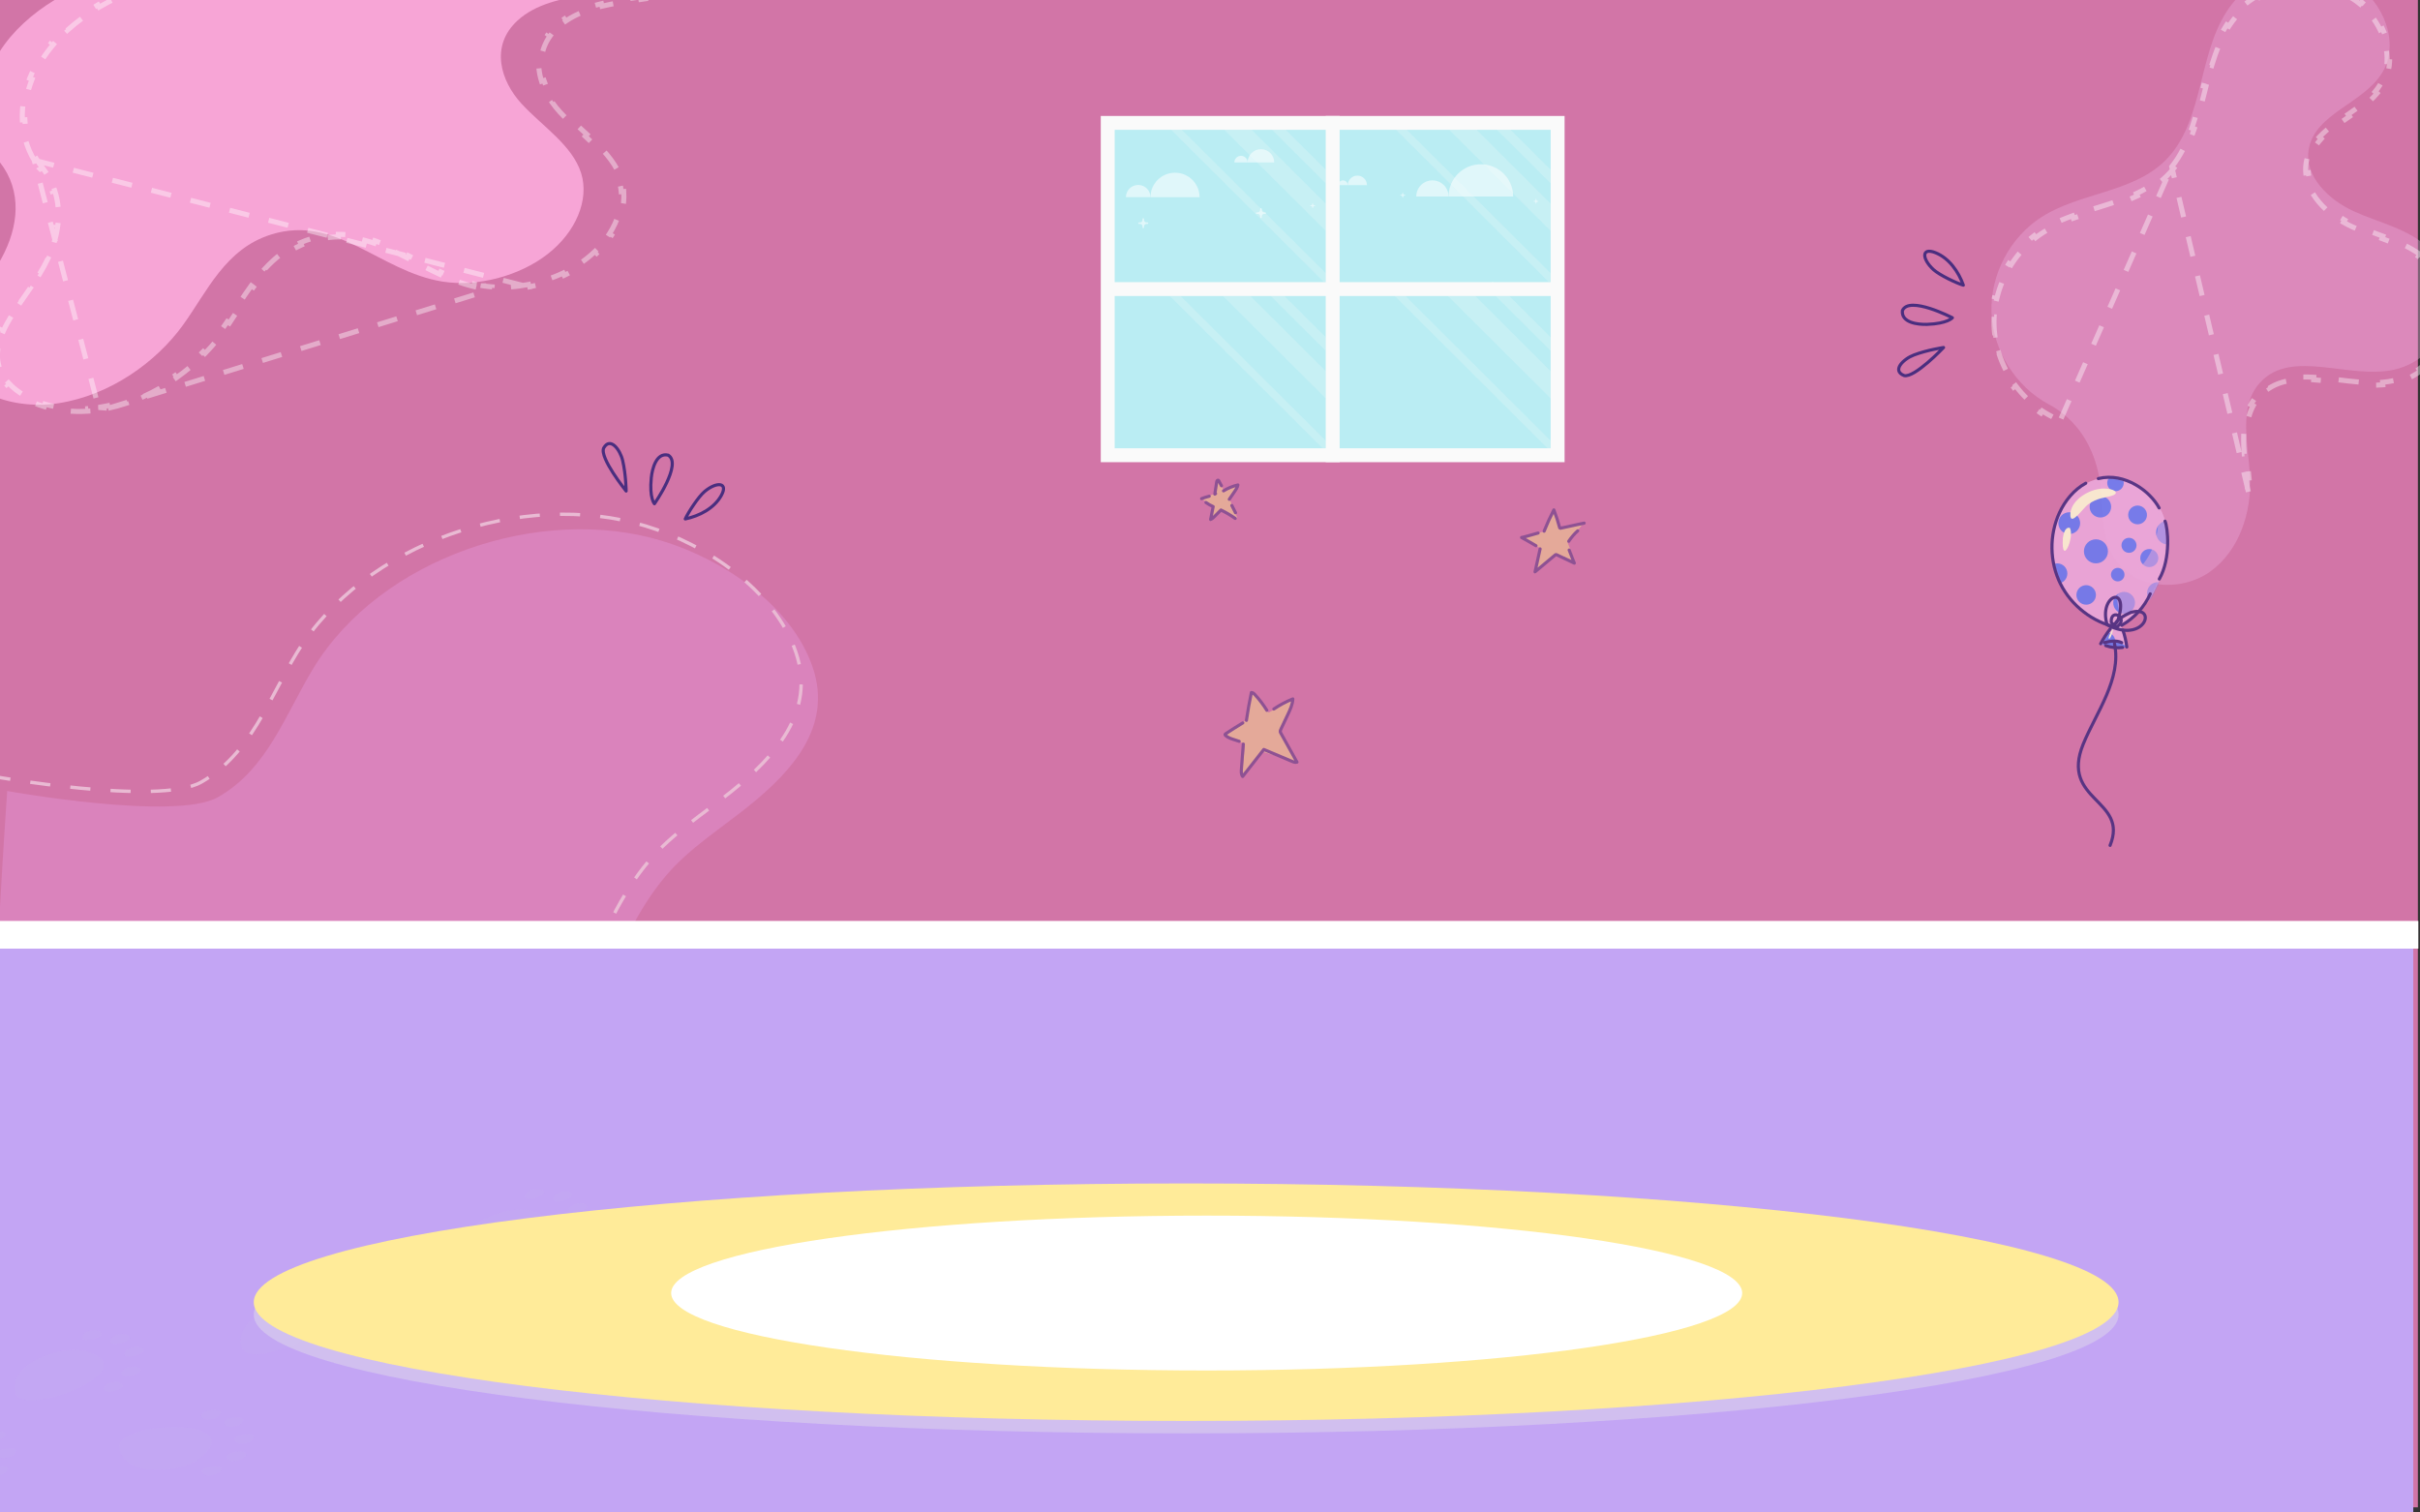 <svg width="1440" height="900" viewBox="0 0 1440 900" fill="none" xmlns="http://www.w3.org/2000/svg">
<rect x="0" y="0" width="1440" height="900" fill="#333333" stroke="none"/>
<g clip-path="url(#clip0_116_14047)">
<path opacity="0.78" d="M1438.74 -3.06H-1.26V896.94H1438.74V-3.06Z" fill="#FF88C8"/>
<g clip-path="url(#clip1_116_14047)">
<path d="M931.001 275.002V69.002L655.001 69.002V275.002L931.001 275.002Z" fill="#FAFAFA"/>
<path d="M922.723 77.256H663.283V266.75H922.723V77.256Z" fill="#BAEDF3"/>
<path d="M747.759 126.38H748.335C749.185 126.38 749.87 125.697 749.87 124.85V124.3C749.87 124.058 750.052 123.846 750.289 123.834C750.544 123.822 750.756 124.022 750.756 124.276V124.85C750.756 125.697 751.442 126.38 752.291 126.38H752.868C753.117 126.38 753.311 126.58 753.311 126.822C753.311 127.07 753.111 127.264 752.868 127.264H752.291C751.442 127.264 750.756 127.947 750.756 128.794V129.344C750.756 129.586 750.574 129.798 750.338 129.81C750.083 129.822 749.87 129.622 749.87 129.368V128.794C749.87 127.947 749.185 127.264 748.335 127.264H747.759C747.51 127.264 747.316 127.064 747.316 126.822C747.309 126.58 747.51 126.38 747.759 126.38Z" fill="#E0F7FA"/>
<path d="M885.61 170.394H886.186C887.036 170.394 887.722 169.711 887.722 168.864V168.314C887.722 168.072 887.904 167.86 888.14 167.848C888.395 167.836 888.608 168.035 888.608 168.289V168.864C888.608 169.711 889.293 170.394 890.143 170.394H890.719C890.968 170.394 891.162 170.594 891.162 170.836C891.162 171.084 890.962 171.277 890.719 171.277H890.143C889.293 171.277 888.608 171.961 888.608 172.807V173.358C888.608 173.6 888.426 173.811 888.189 173.824C887.934 173.836 887.722 173.636 887.722 173.382V172.807C887.722 171.961 887.036 171.277 886.186 171.277H885.61C885.361 171.277 885.167 171.078 885.167 170.836C885.167 170.594 885.367 170.394 885.61 170.394Z" fill="#E0F7FA"/>
<path d="M677.725 132.368H678.302C679.151 132.368 679.837 131.685 679.837 130.838V130.288C679.837 130.046 680.019 129.834 680.256 129.822C680.511 129.81 680.723 130.009 680.723 130.264V130.838C680.723 131.685 681.409 132.368 682.258 132.368H682.835C683.084 132.368 683.278 132.568 683.278 132.81C683.278 133.058 683.078 133.251 682.835 133.251H682.258C681.409 133.251 680.723 133.935 680.723 134.782V135.332C680.723 135.574 680.541 135.786 680.304 135.798C680.05 135.81 679.837 135.61 679.837 135.356V134.782C679.837 133.935 679.151 133.251 678.302 133.251H677.725C677.477 133.251 677.282 133.052 677.282 132.81C677.282 132.568 677.483 132.368 677.725 132.368Z" fill="#E0F7FA"/>
<path d="M833.435 115.929H833.721C834.139 115.929 834.473 115.59 834.473 115.179V114.907C834.473 114.792 834.564 114.683 834.679 114.677C834.807 114.671 834.91 114.768 834.91 114.895V115.179C834.91 115.596 835.25 115.929 835.663 115.929H835.948C836.069 115.929 836.166 116.026 836.166 116.147C836.166 116.268 836.069 116.364 835.948 116.364H835.663C835.244 116.364 834.91 116.703 834.91 117.114V117.387C834.91 117.502 834.819 117.61 834.704 117.616C834.576 117.623 834.473 117.526 834.473 117.399V117.114C834.473 116.697 834.133 116.364 833.721 116.364H833.435C833.314 116.364 833.217 116.268 833.217 116.147C833.217 116.026 833.314 115.929 833.435 115.929Z" fill="#E0F7FA"/>
<path d="M779.829 122.177H780.114C780.533 122.177 780.867 121.838 780.867 121.427V121.155C780.867 121.034 780.958 120.931 781.073 120.925C781.2 120.919 781.303 121.016 781.303 121.143V121.427C781.303 121.844 781.643 122.177 782.056 122.177H782.341C782.463 122.177 782.56 122.274 782.56 122.395C782.56 122.516 782.463 122.612 782.341 122.612H782.056C781.637 122.612 781.303 122.951 781.303 123.362V123.635C781.303 123.749 781.212 123.858 781.097 123.864C780.97 123.87 780.867 123.774 780.867 123.647V123.362C780.867 122.945 780.527 122.612 780.114 122.612H779.829C779.708 122.612 779.61 122.516 779.61 122.395C779.61 122.274 779.708 122.177 779.829 122.177Z" fill="#E0F7FA"/>
<path d="M912.735 119.564H913.02C913.439 119.564 913.772 119.225 913.772 118.814V118.542C913.772 118.427 913.863 118.318 913.979 118.312C914.106 118.306 914.209 118.403 914.209 118.53V118.814C914.209 119.231 914.549 119.564 914.962 119.564H915.247C915.368 119.564 915.465 119.661 915.465 119.782C915.465 119.903 915.368 120 915.247 120H914.962C914.543 120 914.209 120.338 914.209 120.75V121.016C914.209 121.131 914.118 121.239 914.003 121.245C913.876 121.252 913.772 121.155 913.772 121.028V120.743C913.772 120.326 913.433 119.993 913.02 119.993H912.735C912.613 119.993 912.516 119.897 912.516 119.776C912.516 119.661 912.613 119.564 912.735 119.564Z" fill="#E0F7FA"/>
<path d="M699.189 102.774C707.253 102.774 713.795 109.288 713.795 117.332H684.583C684.583 109.288 691.124 102.774 699.189 102.774Z" fill="#E0F7FA"/>
<path d="M677.282 110.05C681.318 110.05 684.582 113.31 684.582 117.326H669.976C669.976 113.31 673.247 110.05 677.282 110.05Z" fill="#E0F7FA"/>
<path d="M881.18 97.754C891.799 97.754 900.404 106.33 900.404 116.915H861.956C861.956 106.33 870.561 97.754 881.18 97.754Z" fill="#E0F7FA"/>
<path d="M852.344 107.334C857.654 107.334 861.956 111.623 861.956 116.915H842.732C842.732 111.623 847.034 107.334 852.344 107.334Z" fill="#E0F7FA"/>
<path d="M750.313 88.766C754.682 88.766 758.22 92.298 758.22 96.647H742.4C742.406 92.298 745.95 88.766 750.313 88.766Z" fill="#E0F7FA"/>
<path d="M738.456 92.709C740.641 92.709 742.412 94.475 742.412 96.653H734.506C734.5 94.475 736.271 92.709 738.456 92.709Z" fill="#E0F7FA"/>
<path d="M807.694 104.492C810.844 104.492 813.398 107.038 813.398 110.177H801.99C801.99 107.038 804.545 104.492 807.694 104.492Z" fill="#E0F7FA"/>
<path d="M799.138 107.334C800.716 107.334 801.99 108.604 801.99 110.177H796.286C796.286 108.604 797.566 107.334 799.138 107.334Z" fill="#E0F7FA"/>
<path d="M927.135 167.878H797.142V69H788.858V167.878H658.865V176.128H788.858V275H797.142V176.128H927.135V167.878Z" fill="#FAFAFA"/>
<g opacity="0.2">
<path d="M922.717 121.191V137.425L862.35 77.256H878.631L922.717 121.191Z" fill="#FAFAFA"/>
<path d="M922.717 100.996V109.106L890.756 77.256H898.899L922.717 100.996Z" fill="#FAFAFA"/>
<path d="M922.717 162.58V167.872H921.649L830.729 77.256H837.101L922.717 162.58Z" fill="#FAFAFA"/>
</g>
<g opacity="0.2">
<path d="M788.865 121.167V137.395L728.522 77.256H744.803L788.865 121.167Z" fill="#FAFAFA"/>
<path d="M788.865 100.965V109.088L756.922 77.256H765.071L788.865 100.965Z" fill="#FAFAFA"/>
<path d="M788.865 162.562V167.872H787.815L696.901 77.256H703.273L788.865 162.562Z" fill="#FAFAFA"/>
</g>
<g opacity="0.2">
<path d="M922.717 220.861V237.095L861.549 176.128H877.83L922.717 220.861Z" fill="#FAFAFA"/>
<path d="M922.717 200.666V208.783L889.955 176.128H898.098L922.717 200.666Z" fill="#FAFAFA"/>
<path d="M922.717 262.256V266.75H920.848L829.922 176.128H836.3L922.717 262.256Z" fill="#FAFAFA"/>
</g>
<g opacity="0.2">
<path d="M788.865 220.843V237.071L727.715 176.128H744.002L788.865 220.843Z" fill="#FAFAFA"/>
<path d="M788.865 200.642V208.759L756.12 176.128H764.27L788.865 200.642Z" fill="#FAFAFA"/>
<path d="M788.865 262.232V266.75H787.014L696.094 176.128H702.472L788.865 262.232Z" fill="#FAFAFA"/>
</g>
</g>
<g opacity="0.5">
<g opacity="0.5">
<path d="M394.11 321.89C321.36 299.74 226.4 332.04 186.49 397.6C169.84 424.96 159.17 457.65 129.68 474.37C104.37 488.72 4.3 470.69 4.3 470.69C4.3 470.69 -26.69 901.59 13.95 883.41C61.03 862.35 76.28 792.75 118.83 761.84C163.39 729.47 215.91 713.35 265.23 690.09C285.53 680.51 304.79 668.93 321.12 653.45C338.8 636.7 348.74 612.58 358.16 590.66C368.69 566.14 378.83 541.64 396.28 521.07C409.89 505.02 428.68 493.13 444.99 480.07C471 459.25 495.61 432.49 483.61 397.14C470.97 359.92 429.86 332.77 394.11 321.89Z" fill="#F4A9FB" style="mix-blend-mode:multiply"/>
</g>
<path d="M-5.7 461.748C-5.7 461.748 94.37 479.778 119.68 465.428C149.17 448.708 159.84 416.018 176.49 388.658C216.4 323.098 311.36 290.798 384.11 312.948C419.86 323.828 460.97 350.978 473.61 388.198C485.61 423.548 461 450.308 434.99 471.128C418.68 484.188 399.89 496.078 386.28 512.128C368.83 532.698 358.69 557.198 348.16 581.718C338.74 603.638 328.8 627.758 311.12 644.508C294.79 659.988 275.53 671.568 255.23 681.148C205.91 704.408 153.39 720.528 108.83 752.898" stroke="white" stroke-width="2" stroke-dasharray="12 12"/>
</g>
<rect x="-7" y="562.646" width="1443" height="342.354" fill="#C3A5F4"/>
<g opacity="0.2">
<g style="mix-blend-mode:multiply">
<path d="M233.516 803.312C236.842 821.851 272.102 817.294 283.248 806.248C308.94 780.789 230.788 788.081 233.516 803.312Z" fill="#C5ADF0"/>
<path d="M281.343 781.919C282.546 785.79 289.953 784.094 292.029 781.512C296.828 775.569 280.349 778.735 281.343 781.919Z" fill="#C5ADF0"/>
<path d="M294.88 785.5C296.083 789.37 303.49 787.674 305.565 785.092C310.364 779.149 293.885 782.315 294.88 785.5Z" fill="#C5ADF0"/>
<path d="M301.791 795.127C302.994 798.997 310.401 797.302 312.477 794.72C317.276 788.776 300.797 791.942 301.791 795.127Z" fill="#C5ADF0"/>
<path d="M297.606 805.762C298.808 809.632 306.215 807.937 308.291 805.355C313.09 799.411 296.611 802.577 297.606 805.762Z" fill="#C5ADF0"/>
<path d="M283.572 815.175C284.775 819.045 292.182 817.35 294.258 814.768C299.056 808.824 282.578 811.99 283.572 815.175Z" fill="#C5ADF0"/>
</g>
<g style="mix-blend-mode:multiply">
<path d="M274.618 747.354C268.463 729.561 301.459 716.3 316.568 720.484C351.43 730.14 279.678 761.967 274.618 747.354Z" fill="#C5ADF0"/>
<path d="M326.797 742.639C325.953 738.672 333.241 736.539 336.318 737.768C343.413 740.616 327.489 745.901 326.797 742.639Z" fill="#C5ADF0"/>
<path d="M336.853 732.907C336.009 728.94 343.297 726.807 346.374 728.036C353.47 730.884 337.545 736.169 336.853 732.907Z" fill="#C5ADF0"/>
<path d="M338.178 721.131C337.334 717.163 344.622 715.031 347.699 716.26C354.795 719.107 338.87 724.393 338.178 721.131Z" fill="#C5ADF0"/>
<path d="M329.332 713.891C328.488 709.924 335.776 707.792 338.853 709.021C345.949 711.868 330.025 717.154 329.332 713.891Z" fill="#C5ADF0"/>
<path d="M312.49 712.539C311.647 708.572 318.935 706.439 322.012 707.668C329.107 710.516 313.183 715.801 312.49 712.539Z" fill="#C5ADF0"/>
</g>
<g style="mix-blend-mode:multiply">
<path d="M143.881 802.167C137.726 784.375 170.712 771.115 185.831 775.298C220.693 784.954 148.941 816.781 143.881 802.167Z" fill="#C5ADF0"/>
<path d="M196.06 797.453C195.216 793.486 202.504 791.353 205.581 792.582C212.677 795.429 196.752 800.715 196.06 797.453Z" fill="#C5ADF0"/>
<path d="M206.116 787.721C205.272 783.754 212.56 781.621 215.637 782.85C222.733 785.697 206.809 790.983 206.116 787.721Z" fill="#C5ADF0"/>
<path d="M207.441 775.944C206.597 771.977 213.885 769.845 216.962 771.074C224.058 773.921 208.134 779.206 207.441 775.944Z" fill="#C5ADF0"/>
<path d="M198.595 768.705C197.752 764.738 205.039 762.605 208.116 763.834C215.212 766.681 199.288 771.967 198.595 768.705Z" fill="#C5ADF0"/>
<path d="M181.753 767.353C180.91 763.386 188.198 761.253 191.275 762.482C198.37 765.329 182.446 770.615 181.753 767.353Z" fill="#C5ADF0"/>
</g>
<g style="mix-blend-mode:multiply">
<path d="M9.326 829.025C4.124 810.922 37.785 799.449 52.655 804.44C86.947 815.946 13.596 843.894 9.326 829.025Z" fill="#C5ADF0"/>
<path d="M61.679 827.107C61.051 823.096 68.44 821.353 71.443 822.755C78.374 825.972 62.194 830.397 61.679 827.107Z" fill="#C5ADF0"/>
<path d="M72.246 817.923C71.618 813.912 79.007 812.168 82.01 813.571C88.941 816.788 72.761 821.213 72.246 817.923Z" fill="#C5ADF0"/>
<path d="M74.201 806.23C73.573 802.219 80.963 800.475 83.966 801.878C90.897 805.095 74.716 809.52 74.201 806.23Z" fill="#C5ADF0"/>
<path d="M65.75 798.534C65.122 794.523 72.511 792.78 75.514 794.182C82.445 797.399 66.265 801.824 65.75 798.534Z" fill="#C5ADF0"/>
<path d="M49.011 796.286C48.383 792.274 55.772 790.531 58.775 791.933C65.706 795.15 49.526 799.576 49.011 796.286Z" fill="#C5ADF0"/>
</g>
<g style="mix-blend-mode:multiply">
<path d="M70.904 861.09C73.231 879.775 108.695 877.109 120.404 866.683C147.419 842.627 68.988 845.742 70.904 861.09Z" fill="#C5ADF0"/>
<path d="M119.796 842.294C120.796 846.227 128.275 844.925 130.49 842.462C135.604 836.784 118.976 839.062 119.796 842.294Z" fill="#C5ADF0"/>
<path d="M133.12 846.586C134.12 850.518 141.598 849.216 143.814 846.754C148.928 841.075 132.3 843.353 133.12 846.586Z" fill="#C5ADF0"/>
<path d="M139.51 856.567C140.51 860.5 147.989 859.198 150.205 856.736C155.318 851.057 138.69 853.335 139.51 856.567Z" fill="#C5ADF0"/>
<path d="M134.771 866.965C135.771 870.898 143.249 869.596 145.465 867.134C150.579 861.455 133.951 863.733 134.771 866.965Z" fill="#C5ADF0"/>
<path d="M120.253 875.614C121.253 879.547 128.732 878.245 130.948 875.782C136.061 870.103 119.434 872.382 120.253 875.614Z" fill="#C5ADF0"/>
</g>
<g style="mix-blend-mode:multiply">
<path d="M-70.61 869.613C-68.283 888.298 -32.819 885.632 -21.11 875.207C5.915 851.149 -72.515 854.273 -70.61 869.613Z" fill="#C5ADF0"/>
<path d="M-8.385 855.107C-7.384 859.04 0.094 857.738 2.31 855.276C7.424 849.597 -9.204 851.875 -8.385 855.107Z" fill="#C5ADF0"/>
<path d="M-1.994 865.089C-0.994 869.022 6.484 867.72 8.7 865.258C13.814 859.579 -2.814 861.857 -1.994 865.089Z" fill="#C5ADF0"/>
<path d="M-6.732 875.497C-5.732 879.43 1.747 878.128 3.963 875.666C9.076 869.987 -7.552 872.265 -6.732 875.497Z" fill="#C5ADF0"/>
</g>
</g>
<rect x="-4" y="548" width="1443" height="16.477" fill="white"/>
<mask id="mask0_116_14047" style="mask-type:luminance" maskUnits="userSpaceOnUse" x="139" y="673" width="1138" height="195">
<path d="M1277 673H139V868H1277V673Z" fill="white"/>
</mask>
<g mask="url(#mask0_116_14047)">
<path opacity="0.4" d="M705.815 852.93C1012.23 852.93 1260.63 821.293 1260.63 782.268C1260.63 743.242 1012.23 711.605 705.815 711.605C399.399 711.605 151 743.242 151 782.268C151 821.293 399.399 852.93 705.815 852.93Z" fill="#E6E7E8"/>
<path d="M705.815 845.53C1012.23 845.53 1260.63 813.893 1260.63 774.868C1260.63 735.842 1012.23 704.205 705.815 704.205C399.399 704.205 151 735.842 151 774.868C151 813.893 399.399 845.53 705.815 845.53Z" fill="#FFEB99"/>
<path d="M1036.68 769.428C1036.68 794.88 894.02 815.504 718.018 815.504C542.016 815.504 399.365 794.88 399.365 769.428C399.365 743.975 542.03 723.351 718.032 723.351C894.034 723.351 1036.68 743.989 1036.68 769.428Z" fill="white"/>
</g>
<path opacity="0.4" d="M1219.22 240.658C1199.38 230.075 1185.89 208.51 1185.04 186.053C1184.19 163.597 1196.02 141.081 1215 129.029C1237.68 114.627 1268.55 114.686 1287.89 96.04C1312.91 71.929 1306.82 28.407 1328.85 1.537C1345.78 -19.103 1378.75 -24.255 1401.18 -9.75C1418.34 1.351 1428.13 25.674 1417.56 43.166C1406.46 61.574 1377.56 67.473 1373.82 88.639C1370.95 104.85 1385.68 118.938 1400.68 125.762C1415.67 132.585 1432.82 136.005 1444.77 147.335C1455.93 157.919 1460.64 174.842 1456.54 189.669C1452.44 204.495 1439.71 216.598 1424.69 219.95C1397.74 225.967 1363.65 207.262 1344.92 227.538C1331.72 241.821 1337.86 264.278 1338.83 283.696C1339.88 304.964 1332.43 327.769 1315.1 340.16C1297.78 352.551 1270.03 350.429 1258.45 332.547C1249.42 318.594 1252.02 300.441 1249.12 284.078C1246.06 266.739 1236.65 249.96 1219.22 240.658Z" fill="#EBA9DA"/>
<path opacity="0.4" d="M1292.28 99.236C1295.02 95.84 1297.31 92.16 1299.27 88.274L1300.61 88.95C1302.59 85.041 1304.23 80.94 1305.66 76.732L1304.25 76.248C1305.63 72.185 1306.83 68.001 1307.96 63.765L1309.41 64.15C1310.18 61.248 1310.91 58.315 1311.65 55.39C1311.97 54.094 1312.3 52.801 1312.63 51.512L1311.17 51.143C1312.25 46.919 1313.35 42.709 1314.6 38.58L1316.04 39.015C1317.3 34.855 1318.7 30.797 1320.35 26.901L1318.97 26.315C1320.68 22.295 1322.65 18.431 1325.01 14.795L1326.27 15.613C1327.42 13.844 1328.66 12.133 1330.01 10.489C1331.38 8.824 1332.85 7.263 1334.42 5.807L1333.4 4.708C1336.64 1.693 1340.28 -0.879 1344.17 -2.989L1344.88 -1.67C1348.66 -3.716 1352.69 -5.317 1356.86 -6.454L1356.47 -7.901C1360.74 -9.064 1365.14 -9.751 1369.56 -9.944L1369.62 -8.445C1373.94 -8.634 1378.27 -8.337 1382.49 -7.539L1382.77 -9.013C1387.12 -8.19 1391.36 -6.847 1395.37 -4.965L1394.74 -3.607C1396.67 -2.698 1398.55 -1.66 1400.36 -0.491C1401.72 0.391 1403.04 1.36 1404.3 2.406L1405.26 1.251C1407.85 3.397 1410.21 5.851 1412.3 8.527L1411.11 9.449C1413.13 12.04 1414.87 14.845 1416.29 17.777L1417.64 17.125C1419.13 20.2 1420.26 23.413 1420.99 26.673L1419.53 27.001C1420.25 30.22 1420.56 33.474 1420.39 36.667L1421.89 36.743C1421.72 40.12 1421.05 43.447 1419.8 46.622L1418.41 46.075C1417.83 47.552 1417.12 48.994 1416.28 50.391L1416.28 50.391C1415.4 51.854 1414.39 53.241 1413.29 54.566L1414.44 55.527C1412.18 58.235 1409.54 60.67 1406.7 62.953L1405.76 61.785C1403.05 63.972 1400.14 66.026 1397.19 68.074L1398.05 69.306C1397.59 69.621 1397.14 69.934 1396.69 70.247C1394.17 71.991 1391.67 73.725 1389.29 75.519L1388.38 74.321C1385.4 76.568 1382.57 78.941 1380.12 81.569L1381.22 82.591C1378.74 85.257 1376.69 88.172 1375.32 91.491L1373.93 90.917C1373.22 92.63 1372.68 94.445 1372.34 96.378C1371.95 98.59 1371.87 100.766 1372.05 102.894L1373.55 102.764C1373.9 106.833 1375.31 110.712 1377.45 114.31L1376.16 115.078C1378.29 118.643 1381.09 121.917 1384.28 124.828L1385.3 123.719C1388.3 126.462 1391.69 128.893 1395.22 130.941L1394.46 132.238C1396.3 133.306 1398.17 134.272 1400.05 135.127C1401.95 135.988 1403.87 136.794 1405.8 137.566L1406.36 136.173C1409.06 137.248 1411.79 138.263 1414.52 139.277C1415.65 139.697 1416.78 140.117 1417.91 140.541L1417.38 141.945C1421.26 143.4 1425.05 144.891 1428.69 146.598L1429.33 145.24C1433.09 147.001 1436.69 148.994 1440.01 151.402L1439.13 152.617C1440.74 153.782 1442.28 155.044 1443.74 156.424L1443.74 156.424C1445.08 157.697 1446.33 159.065 1447.47 160.515L1448.65 159.585C1451.03 162.596 1452.98 165.937 1454.48 169.476L1453.1 170.061C1454.55 173.477 1455.55 177.084 1456.07 180.755L1457.56 180.543C1458.1 184.348 1458.15 188.22 1457.67 192.026L1456.18 191.837C1455.94 193.67 1455.58 195.486 1455.09 197.269C1454.6 199.052 1453.97 200.795 1453.23 202.488L1454.61 203.09C1453.07 206.605 1451.03 209.902 1448.61 212.888L1447.45 211.943C1445.11 214.823 1442.4 217.403 1439.4 219.592L1440.29 220.803C1437.18 223.071 1433.79 224.933 1430.2 226.295L1429.67 224.893C1427.94 225.548 1426.17 226.083 1424.36 226.486C1422.21 226.966 1420.01 227.285 1417.76 227.476L1417.88 228.97C1413.4 229.35 1408.78 229.231 1404.12 228.873L1404.24 227.378C1399.95 227.049 1395.62 226.517 1391.29 225.984L1390.61 225.901L1390.43 227.389C1385.78 226.819 1381.19 226.267 1376.73 225.993L1376.82 224.495C1371.98 224.198 1367.25 224.219 1362.76 224.906L1362.98 226.389C1358.35 227.098 1354.03 228.532 1350.15 231.08L1349.33 229.827C1347.37 231.112 1345.53 232.663 1343.81 234.52C1342.02 236.464 1340.56 238.553 1339.39 240.758L1340.72 241.461C1338.46 245.711 1337.31 250.424 1336.84 255.397L1335.35 255.254C1334.89 260.05 1335.04 265.05 1335.41 270.052L1336.91 269.941C1337.14 273.044 1337.46 276.17 1337.77 279.28C1337.95 281.007 1338.12 282.728 1338.28 284.437L1336.79 284.577C1337.02 287.017 1337.21 289.42 1337.33 291.77C1337.33 291.77 1337.33 291.77 1337.33 291.771L1338.83 291.696C1338.92 293.459 1338.94 295.233 1338.91 297.011L1292.28 99.236ZM1292.28 99.236L1293.45 100.178C1292.06 101.898 1290.56 103.548 1288.93 105.12C1287.25 106.739 1285.49 108.219 1283.66 109.58L1282.77 108.377C1279.17 111.053 1275.29 113.268 1271.21 115.186L1271.85 116.543C1267.78 118.463 1263.53 120.083 1259.22 121.561L1258.74 120.142C1255.02 121.416 1251.24 122.59 1247.45 123.766C1246.95 123.923 1246.44 124.079 1245.94 124.236L1246.39 125.668C1242.1 127 1237.85 128.344 1233.69 129.85L1233.18 128.44C1228.95 129.975 1224.8 131.68 1220.83 133.707L1221.52 135.043C1219.56 136.044 1217.65 137.121 1215.8 138.295C1214.26 139.274 1212.77 140.324 1211.33 141.439L1210.41 140.252C1207.45 142.54 1204.7 145.096 1202.19 147.868L1203.3 148.875C1200.85 151.582 1198.63 154.503 1196.67 157.589L1195.4 156.784C1193.39 159.939 1191.65 163.262 1190.19 166.705L1191.57 167.29C1190.14 170.66 1189 174.146 1188.16 177.7L1186.7 177.355C1185.84 180.997 1185.3 184.71 1185.09 188.445L1186.59 188.527C1186.49 190.347 1186.47 192.172 1186.54 193.996C1186.61 195.821 1186.77 197.639 1187 199.447L1185.51 199.642C1186 203.352 1186.82 207.013 1187.95 210.579L1189.38 210.126C1190.49 213.607 1191.89 216.997 1193.57 220.249L1192.24 220.937C1193.95 224.261 1195.94 227.443 1198.18 230.438L1199.38 229.539C1201.58 232.469 1204.01 235.214 1206.66 237.728L1205.63 238.816C1208.34 241.392 1211.27 243.733 1214.4 245.791L1215.22 244.539C1216.75 245.542 1218.31 246.476 1219.92 247.335L1219.22 248.658L1219.92 247.335C1222.03 248.457 1224.02 249.684 1225.89 251.007L1225.03 252.234L1292.28 99.236Z" stroke="white" stroke-width="3" stroke-dasharray="12 12"/>
<g clip-path="url(#clip2_116_14047)">
<path d="M370.53 274.12C368.99 267.48 363.13 259.74 359.21 266.61C356.64 272.41 372.57 292.19 372.57 292.19C372.57 292.19 372.48 282.53 370.53 274.12Z" stroke="#4A2E7F" stroke-width="1.86" stroke-linecap="round" stroke-linejoin="round"/>
<path d="M387.54 284.29C388.08 278.87 390.59 269.1 397.63 270.85C406.12 276 389.41 299.75 389.41 299.75C389.41 299.75 386.31 296.44 387.54 284.28V284.29Z" stroke="#4A2E7F" stroke-width="1.86" stroke-linecap="round" stroke-linejoin="round"/>
<path d="M419.39 292.37C426.55 286.46 433.6 287 429.13 294.96C424.87 302.54 416.09 307.05 407.76 308.8C409.34 305.2 415.52 295.57 419.39 292.37Z" stroke="#4A2E7F" stroke-width="1.86" stroke-linecap="round" stroke-linejoin="round"/>
</g>
<g clip-path="url(#clip3_116_14047)">
<path d="M1138.88 211.231C1132.51 213.646 1125.62 220.49 1132.95 223.455C1139.04 225.225 1156.51 206.789 1156.51 206.789C1156.51 206.789 1146.95 208.172 1138.88 211.231Z" stroke="#4A2E7F" stroke-width="1.86" stroke-linecap="round" stroke-linejoin="round"/>
<path d="M1146.68 193.012C1141.24 193.203 1131.22 192.024 1132.01 184.813C1135.97 175.71 1161.75 189.088 1161.75 189.088C1161.75 189.088 1158.88 192.603 1146.67 193.013L1146.68 193.012Z" stroke="#4A2E7F" stroke-width="1.86" stroke-linecap="round" stroke-linejoin="round"/>
<path d="M1150.42 160.367C1143.6 154.063 1143.19 147.004 1151.68 150.367C1159.76 153.574 1165.41 161.67 1168.26 169.691C1164.48 168.607 1154.11 163.773 1150.42 160.367Z" stroke="#4A2E7F" stroke-width="1.86" stroke-linecap="round" stroke-linejoin="round"/>
</g>
<g opacity="0.9">
<path d="M1250.63 383.332C1255.48 384.96 1260.66 385.618 1265.77 385.253C1265.15 380.707 1263.78 376.263 1262.15 372.482C1277.51 364.195 1286.41 346.975 1288.92 329.704C1290.47 319.033 1289.61 307.228 1282.73 298.931C1280.29 295.987 1277.21 293.635 1274.06 291.472C1269.71 288.487 1265.05 285.759 1259.89 284.675C1252.65 283.155 1244.92 285.081 1238.78 289.201C1232.65 293.316 1228.05 299.491 1225.12 306.272C1219.63 318.941 1219.9 333.983 1225.86 346.441C1231.81 358.899 1243.33 368.562 1256.77 372.667C1254.79 375.734 1252.9 378.857 1251.08 382.032" fill="#EBA9DA"/>
<mask id="mask1_116_14047" style="mask-type:luminance" maskUnits="userSpaceOnUse" x="1221" y="284" width="69" height="102">
<path d="M1250.63 383.332C1255.48 384.96 1260.66 385.618 1265.77 385.253C1265.15 380.707 1263.78 376.263 1262.15 372.482C1277.51 364.195 1286.41 346.975 1288.92 329.704C1290.47 319.033 1289.61 307.228 1282.73 298.931C1280.29 295.987 1277.21 293.635 1274.06 291.472C1269.71 288.487 1265.05 285.759 1259.89 284.675C1252.65 283.155 1244.92 285.081 1238.78 289.201C1232.65 293.316 1228.05 299.491 1225.12 306.272C1219.63 318.941 1219.9 333.983 1225.86 346.441C1231.81 358.899 1243.33 368.562 1256.77 372.667C1254.79 375.734 1252.9 378.857 1251.08 382.032" fill="white"/>
</mask>
<g mask="url(#mask1_116_14047)">
<path d="M1272.85 311.917C1275.9 311.414 1277.96 308.537 1277.46 305.492C1276.95 302.446 1274.08 300.385 1271.03 300.888C1267.99 301.391 1265.93 304.268 1266.43 307.314C1266.93 310.359 1269.81 312.42 1272.85 311.917Z" fill="#6C7AEE"/>
<path d="M1247.17 335.226C1251.12 335.226 1254.32 332.022 1254.32 328.07C1254.32 324.118 1251.12 320.914 1247.17 320.914C1243.22 320.914 1240.02 324.118 1240.02 328.07C1240.02 332.022 1243.22 335.226 1247.17 335.226Z" fill="#6C7AEE"/>
<path d="M1283.87 334.14C1285.01 331.404 1283.72 328.26 1280.98 327.119C1278.24 325.977 1275.1 327.269 1273.96 330.006C1272.82 332.742 1274.11 335.886 1276.85 337.027C1279.58 338.169 1282.72 336.877 1283.87 334.14Z" fill="#6C7AEE"/>
<path d="M1269.87 361.293C1271.31 358.016 1269.82 354.19 1266.55 352.748C1263.27 351.306 1259.45 352.794 1258 356.071C1256.56 359.349 1258.05 363.174 1261.33 364.616C1264.6 366.059 1268.43 364.571 1269.87 361.293Z" fill="#6C7AEE"/>
<path d="M1246.73 356.241C1247.96 353.273 1246.55 349.872 1243.58 348.642C1240.62 347.413 1237.22 348.822 1235.99 351.79C1234.76 354.757 1236.17 358.159 1239.13 359.388C1242.1 360.617 1245.5 359.208 1246.73 356.241Z" fill="#6C7AEE"/>
<path d="M1255.74 303.991C1257.1 300.723 1255.54 296.975 1252.28 295.621C1249.01 294.267 1245.26 295.82 1243.91 299.088C1242.55 302.357 1244.11 306.104 1247.37 307.458C1250.64 308.812 1254.39 307.26 1255.74 303.991Z" fill="#6C7AEE"/>
<path d="M1253.88 287.367C1253.88 290.085 1256.08 292.289 1258.8 292.289C1261.51 292.289 1263.72 290.085 1263.72 287.367C1263.72 284.649 1261.51 282.446 1258.8 282.446C1256.08 282.446 1253.88 284.649 1253.88 287.367Z" fill="#6C7AEE"/>
<path d="M1224.81 311.297C1224.81 314.877 1227.72 317.78 1231.29 317.78C1234.87 317.78 1237.78 314.877 1237.78 311.297C1237.78 307.716 1234.87 304.813 1231.29 304.813C1227.72 304.813 1224.81 307.716 1224.81 311.297Z" fill="#6C7AEE"/>
<path d="M1262.37 324.489C1262.37 326.96 1264.37 328.964 1266.84 328.964C1269.31 328.964 1271.32 326.96 1271.32 324.489C1271.32 322.018 1269.31 320.015 1266.84 320.015C1264.37 320.015 1262.37 322.018 1262.37 324.489Z" fill="#6C7AEE"/>
<path d="M1224.14 347.299C1227.47 347.299 1230.17 344.596 1230.17 341.262C1230.17 337.929 1227.47 335.226 1224.14 335.226C1220.81 335.226 1218.11 337.929 1218.11 341.262C1218.11 344.596 1220.81 347.299 1224.14 347.299Z" fill="#6C7AEE"/>
<path d="M1256.11 341.935C1256.11 344.16 1257.91 345.963 1260.14 345.963C1262.36 345.963 1264.16 344.16 1264.16 341.935C1264.16 339.711 1262.36 337.908 1260.14 337.908C1257.91 337.908 1256.11 339.711 1256.11 341.935Z" fill="#6C7AEE"/>
<path d="M1277.58 352.893C1277.58 356.474 1280.48 359.377 1284.06 359.377C1287.64 359.377 1290.54 356.474 1290.54 352.893C1290.54 349.313 1287.64 346.41 1284.06 346.41C1280.48 346.41 1277.58 349.313 1277.58 352.893Z" fill="#6C7AEE"/>
<path d="M1290.1 324.042C1294.05 324.042 1297.25 320.838 1297.25 316.886C1297.25 312.934 1294.05 309.73 1290.1 309.73C1286.15 309.73 1282.94 312.934 1282.94 316.886C1282.94 320.838 1286.15 324.042 1290.1 324.042Z" fill="#6C7AEE"/>
<path d="M1255.01 387.473C1258.08 386.205 1259.53 382.695 1258.26 379.634C1256.99 376.572 1253.48 375.118 1250.42 376.386C1247.36 377.654 1245.91 381.164 1247.18 384.226C1248.44 387.288 1251.95 388.742 1255.01 387.473Z" fill="#6C7AEE"/>
</g>
<g style="mix-blend-mode:multiply" opacity="0.5">
<path d="M1284.31 301.053C1284.58 304.973 1284.52 308.975 1284.14 312.853C1283.38 320.713 1280.73 328.656 1275.82 334.918C1273.53 337.836 1270.66 340.05 1267.81 342.377C1264.86 344.787 1262.21 347.561 1260.81 351.172C1260.1 353.017 1259.72 355.015 1259.84 356.998C1259.97 359.027 1260.47 361.031 1260.85 363.024C1261.19 364.827 1261.29 366.672 1260.57 368.403C1260.23 369.22 1259.71 369.98 1259.11 370.622C1258.58 371.187 1258.03 371.583 1257.86 372.369C1257.56 373.812 1259.06 375.086 1259.59 376.33C1260.23 377.845 1259.73 379.484 1258.72 380.717C1257.59 382.109 1256.03 382.977 1254.33 383.476C1253.73 383.65 1253.13 383.784 1252.52 383.912C1256.81 385.114 1261.32 385.572 1265.77 385.253C1265.16 380.707 1263.79 376.263 1262.15 372.482C1277.51 364.195 1286.42 346.975 1288.93 329.703C1290.35 319.912 1289.74 309.17 1284.31 301.048L1284.31 301.053Z" fill="#EBA9DA"/>
</g>
<path d="M1264.9 384.4C1264.25 383.923 1263.57 383.465 1262.86 383.065C1261.35 382.217 1259.71 381.739 1257.97 381.862C1256.28 381.981 1254.61 382.417 1252.98 382.854C1252.33 383.029 1251.68 383.229 1251.05 383.465C1255.78 384.996 1260.81 385.613 1265.77 385.253C1265.76 385.191 1265.75 385.135 1265.74 385.073C1265.46 384.842 1265.19 384.606 1264.91 384.4H1264.9Z" fill="#6C7AEC"/>
<path d="M1249.13 290.922C1241.39 292.104 1231.83 298.423 1231.93 306.432C1232.01 313.501 1239.77 302.055 1242.44 300.179C1248.17 296.162 1252.3 296.27 1256.23 295.124C1262.92 293.172 1256.35 289.818 1249.13 290.917V290.922Z" fill="#FCF3D4"/>
<path d="M1256.31 375.785C1258.73 370.699 1256.05 381.112 1254.87 380.054C1254.26 379.505 1255.64 377.177 1256.31 375.785Z" fill="#FCF3D4"/>
<path d="M1227.49 320.236C1227.87 318.011 1228.54 313.49 1231.63 314.081C1234.73 319.681 1226.45 337.815 1227.49 320.236Z" fill="#FCF3D4"/>
<path d="M1258.19 382.946C1262.67 403.891 1247.04 424.533 1239.6 442.775C1225.73 476.825 1266.82 475.479 1255.58 503.056" stroke="#4A2E7F" stroke-width="1.86" stroke-linecap="round" stroke-linejoin="round"/>
<path d="M1253.84 371.788C1248.42 353.998 1267.59 347.222 1260.12 369.43C1259.4 371.28 1256.95 372.384 1256.27 370.083C1255.9 361.206 1267.76 368.218 1258.99 373.427C1256.26 370.016 1265.16 365.644 1267.76 364.483C1284.17 359.582 1276.5 383.594 1253.84 371.788Z" stroke="#4A2E7F" stroke-width="1.86" stroke-linecap="round" stroke-linejoin="round"/>
<path d="M1259.6 373.309C1245.32 370.304 1232.62 360.517 1226.08 347.463C1219.54 334.414 1219.3 318.376 1225.44 305.132C1228.8 297.883 1234.11 291.379 1241.11 287.537" stroke="#4A2E7F" stroke-width="1.86" stroke-linecap="round" stroke-linejoin="round"/>
<path d="M1248.58 284.783C1264.53 280.827 1279.71 292.664 1284.78 302.265" stroke="#4A2E7F" stroke-width="1.86" stroke-linecap="round" stroke-linejoin="round"/>
<path d="M1262.46 372.091C1269.93 367.869 1275.99 361.205 1279.49 353.376" stroke="#4A2E7F" stroke-width="1.86" stroke-linecap="round" stroke-linejoin="round"/>
<path d="M1255.71 374.167C1253.56 376.956 1251.64 379.931 1249.97 383.044" stroke="#4A2E7F" stroke-width="1.86" stroke-linecap="round" stroke-linejoin="round"/>
<path d="M1263.23 374.953C1264.33 378.215 1265.1 381.585 1265.55 385.001" stroke="#4A2E7F" stroke-width="1.86" stroke-linecap="round" stroke-linejoin="round"/>
<path d="M1263.03 385.253C1259.67 385.7 1256.2 385.325 1253.01 384.169" stroke="#4A2E7F" stroke-width="1.86" stroke-linecap="round" stroke-linejoin="round"/>
<path d="M1252.21 382.376C1253.92 381.986 1255.63 381.59 1257.38 381.498C1259.14 381.405 1260.93 381.626 1262.5 382.402" stroke="#4A2E7F" stroke-width="1.86" stroke-linecap="round" stroke-linejoin="round"/>
<path d="M1288.28 310.12C1289.9 313.675 1291.98 332.046 1284.87 344.55" stroke="#4A2E7F" stroke-width="1.86" stroke-linecap="round" stroke-linejoin="round"/>
</g>
<path d="M-0.059 96.562C-15.331 77.003 -14.15 49.193 2.932 26.133C20.014 3.073 52.356 -14.377 84.846 -18.065C123.676 -22.468 160.673 -8.599 198.917 -18.779C248.376 -31.946 276.147 -78.62 324.24 -95.901C361.197 -109.175 404.915 -99.625 420.132 -74.955C431.782 -56.069 423.921 -27.13 397.151 -14.179C368.982 -0.555 329.561 -7.524 308.001 12.183C291.491 27.272 297.817 48.087 310.311 61.68C322.805 75.273 340.634 86.404 345.843 103.187C350.713 118.874 342.722 138.059 325.851 151.201C308.98 164.343 283.952 170.871 263.224 167.544C226.037 161.568 200.198 127.433 161.376 139.531C134.025 148.057 123.297 173.485 108.8 193.526C92.921 215.473 65.592 235.17 34.818 239.94C4.038 244.709 -27.542 230.154 -27.029 206.923C-26.628 188.794 -8.879 171.618 0.838 153.794C11.125 134.916 13.363 113.759 -0.055 96.568L-0.059 96.562Z" fill="#F7A5D6"/>
<path opacity="0.4" d="M20.37 95.349L21.659 94.581C22.696 96.32 23.851 98.008 25.124 99.639L25.188 99.721L25.192 99.728C26.263 101.107 27.238 102.511 28.12 103.939L26.844 104.728C28.677 107.695 30.091 110.759 31.121 113.89L32.546 113.422C33.651 116.781 34.328 120.211 34.62 123.678L33.125 123.804C33.407 127.147 33.318 130.53 32.899 133.921L34.388 134.105C33.969 137.499 33.228 140.893 32.206 144.256L30.771 143.82C29.805 146.999 28.579 150.158 27.126 153.27L28.485 153.905C27.762 155.454 26.984 156.991 26.155 158.512L26.155 158.512C25.344 159.999 24.48 161.479 23.578 162.951L22.299 162.167C20.565 164.997 18.68 167.814 16.745 170.624L17.981 171.474C17.026 172.861 16.061 174.246 15.098 175.625L15.088 175.64C14.121 177.026 13.159 178.406 12.209 179.785L10.974 178.935C9.035 181.752 7.15 184.57 5.424 187.393L6.704 188.176C4.916 191.101 3.315 194.01 2.009 196.918L0.64 196.303C-0.787 199.482 -1.879 202.677 -2.489 205.899L-1.016 206.178C-1.317 207.771 -1.494 209.363 -1.529 210.956C-1.576 213.075 -1.339 215.112 -0.848 217.062L-2.302 217.429C-1.245 221.626 0.919 225.451 3.944 228.824L5.061 227.823C7.705 230.772 11.061 233.385 14.965 235.589L14.228 236.895C17.868 238.95 21.945 240.645 26.317 241.934L26.741 240.495C30.721 241.668 34.957 242.499 39.339 242.95L39.186 244.442C43.458 244.882 47.861 244.967 52.295 244.665L52.193 243.169C54.322 243.024 56.457 242.788 58.588 242.458L20.37 95.349ZM20.37 95.349C18.189 91.692 16.512 87.815 15.335 83.79L16.775 83.369C15.633 79.465 14.975 75.413 14.8 71.279L13.302 71.343C13.127 67.202 13.423 62.986 14.188 58.759L15.664 59.026C16.38 55.075 17.516 51.108 19.074 47.183L17.68 46.63C19.193 42.815 21.093 39.044 23.377 35.363L24.652 36.154C25.726 34.423 26.888 32.712 28.137 31.026C29.286 29.475 30.506 27.948 31.794 26.449L30.655 25.472C33.196 22.513 35.987 19.663 38.995 16.941L40.002 18.053C42.862 15.465 45.923 12.992 49.154 10.652L48.274 9.437C51.458 7.132 54.801 4.956 58.275 2.924L59.032 4.219C62.399 2.251 65.891 0.42 69.481 -1.259L68.846 -2.618C72.434 -4.296 76.119 -5.823 79.873 -7.185L80.384 -5.775C84.08 -7.116 87.843 -8.294 91.646 -9.296L91.264 -10.747C95.121 -11.763 99.02 -12.6 102.934 -13.243L103.178 -11.763C105.121 -12.083 107.068 -12.354 109.015 -12.575C110.899 -12.788 112.78 -12.959 114.657 -13.09L114.553 -14.587C118.384 -14.855 122.199 -14.965 126 -14.957L125.997 -13.457C129.795 -13.448 133.584 -13.321 137.369 -13.117L137.45 -14.615C141.269 -14.409 145.077 -14.124 148.878 -13.805L148.752 -12.31C151.954 -12.041 155.149 -11.746 158.348 -11.451C158.949 -11.396 159.55 -11.34 160.152 -11.285L160.289 -12.779C164.097 -12.429 167.901 -12.086 171.704 -11.794L171.589 -10.299C175.414 -10.005 179.244 -9.761 183.081 -9.613L183.139 -11.112C186.955 -10.964 190.772 -10.911 194.594 -10.996L194.627 -9.496C198.467 -9.582 202.318 -9.806 206.182 -10.212L206.025 -11.704C209.787 -12.1 213.558 -12.671 217.34 -13.458L217.645 -11.99C219.528 -12.382 221.414 -12.827 223.303 -13.329L222.917 -14.779L223.303 -13.329C225.341 -13.872 227.342 -14.47 229.309 -15.12L228.838 -16.544C232.793 -17.851 236.611 -19.37 240.316 -21.066L240.94 -19.702C244.749 -21.445 248.436 -23.371 252.026 -25.44L251.277 -26.74C254.844 -28.796 258.319 -30.998 261.727 -33.308L262.568 -32.066C265.994 -34.389 269.35 -36.817 272.657 -39.311L271.754 -40.509C275.033 -42.981 278.271 -45.523 281.492 -48.097L282.428 -46.925C285.003 -48.983 287.568 -51.062 290.13 -53.138C290.767 -53.655 291.405 -54.172 292.042 -54.688L291.098 -55.853C294.295 -58.442 297.5 -61.026 300.737 -63.569L301.664 -62.389C304.891 -64.923 308.145 -67.413 311.453 -69.822L310.57 -71.034C313.895 -73.457 317.277 -75.801 320.74 -78.03L321.552 -76.769C324.975 -78.973 328.474 -81.061 332.072 -82.999L331.361 -84.32C334.959 -86.257 338.659 -88.048 342.485 -89.658L343.067 -88.275C344.93 -89.058 346.823 -89.798 348.747 -90.49C350.779 -91.219 352.832 -91.879 354.9 -92.471L354.488 -93.913C358.718 -95.122 363.008 -96.047 367.308 -96.701L367.534 -95.218C371.834 -95.871 376.145 -96.248 380.414 -96.36L380.375 -97.86C384.808 -97.976 389.198 -97.811 393.488 -97.377L393.336 -95.884C397.709 -95.441 401.973 -94.715 406.067 -93.719L406.421 -95.177C410.786 -94.115 414.965 -92.751 418.886 -91.101L418.305 -89.718C422.387 -88.001 426.172 -85.971 429.581 -83.653L430.424 -84.893C434.165 -82.348 437.476 -79.455 440.251 -76.237L439.115 -75.258C440.509 -73.641 441.76 -71.943 442.855 -70.168C443.878 -68.509 444.745 -66.767 445.455 -64.963L446.851 -65.512C448.327 -61.757 449.152 -57.746 449.329 -53.639L447.83 -53.574C447.995 -49.747 447.575 -45.824 446.57 -41.947L448.022 -41.57C447.027 -37.735 445.481 -33.95 443.387 -30.34L442.089 -31.093C440.176 -27.796 437.788 -24.647 434.925 -21.749L435.992 -20.695C433.245 -17.914 430.076 -15.361 426.488 -13.121L425.693 -14.393C424.053 -13.369 422.321 -12.412 420.498 -11.529C418.782 -10.7 417.021 -9.947 415.219 -9.259L415.754 -7.858C412.134 -6.477 408.372 -5.363 404.522 -4.427L404.167 -5.884C400.441 -4.979 396.622 -4.24 392.753 -3.588L393.003 -2.109C389.146 -1.458 385.257 -0.896 381.383 -0.34L381.17 -1.825L380.504 -1.729C376.823 -1.201 373.14 -0.673 369.516 -0.078L369.759 1.402C365.826 2.048 361.964 2.773 358.228 3.667L357.879 2.208C353.93 3.153 350.098 4.29 346.454 5.724L347.004 7.12C343.298 8.579 339.809 10.348 336.606 12.54L335.759 11.302C334.093 12.442 332.5 13.695 330.989 15.076C329.099 16.803 327.489 18.61 326.139 20.481L327.355 21.359C324.425 25.421 322.816 29.753 322.265 34.151L320.776 33.965C320.171 38.798 320.782 43.674 322.263 48.342L323.693 47.889C325.072 52.233 327.245 56.428 329.945 60.266L328.718 61.129C330.094 63.084 331.601 64.948 333.207 66.695C334.771 68.398 336.414 70.057 338.097 71.687L339.141 70.61C341.523 72.917 344.001 75.178 346.479 77.439C347.41 78.289 348.342 79.139 349.268 79.991L348.252 81.094C351.681 84.25 355.002 87.404 357.976 90.693L359.089 89.686C362.258 93.191 365.054 96.861 367.171 100.834L365.847 101.539C366.889 103.497 367.755 105.521 368.411 107.632C369.058 109.718 369.468 111.872 369.648 114.072L371.143 113.95C371.507 118.401 370.974 123.01 369.622 127.588L368.183 127.163C366.976 131.251 365.087 135.33 362.568 139.254L363.83 140.065C361.438 143.792 358.499 147.37 355.065 150.682L354.024 149.603C352.434 151.136 350.734 152.612 348.929 154.018C347.52 155.116 346.051 156.168 344.529 157.171L345.355 158.423C342.319 160.426 339.085 162.236 335.711 163.839L335.068 162.484C331.818 164.028 328.434 165.377 324.97 166.517L325.439 167.941C321.934 169.094 318.349 170.036 314.74 170.752M20.37 95.349L314.74 170.752M64.32 242.923C67.978 242.137 71.579 241.145 75.108 239.97L74.634 238.546C78.132 237.381 81.561 236.032 84.907 234.522L85.524 235.889C88.936 234.349 92.261 232.643 95.484 230.795L94.738 229.493C97.951 227.651 101.063 225.665 104.057 223.558L104.92 224.785C107.998 222.621 110.953 220.331 113.771 217.941L112.8 216.797C115.646 214.383 118.349 211.866 120.892 209.272L121.963 210.322C124.621 207.612 127.107 204.818 129.403 201.969L128.236 201.028C129.403 199.58 130.52 198.118 131.585 196.647C132.819 194.942 134.027 193.194 135.223 191.416L136.468 192.253C138.182 189.706 139.866 187.107 141.557 184.497C142.203 183.499 142.851 182.499 143.502 181.501L142.245 180.682C144.584 177.091 146.976 173.489 149.512 169.996L150.726 170.877C153.249 167.4 155.911 164.039 158.809 160.899L157.707 159.882C160.653 156.691 163.851 153.712 167.4 151.063L168.297 152.265C171.644 149.766 175.301 147.575 179.357 145.785L178.752 144.413C180.718 143.546 182.774 142.771 184.929 142.099L184.929 142.099C186.747 141.533 188.539 141.064 190.307 140.688L190.619 142.155C194.3 141.371 197.867 140.995 201.344 140.959L201.328 139.459C205.108 139.42 208.779 139.771 212.365 140.425L212.096 141.9C215.644 142.547 219.115 143.5 222.538 144.672L223.024 143.253C226.462 144.431 229.842 145.824 233.186 147.344L232.565 148.71C235.817 150.188 239.049 151.793 242.287 153.449L242.97 152.114C244.633 152.964 246.331 153.846 248.03 154.727C249.555 155.518 251.08 156.31 252.581 157.079L251.896 158.414C255.093 160.054 258.32 161.669 261.6 163.186L262.23 161.824C265.468 163.322 268.746 164.718 272.092 165.946L271.576 167.354C274.941 168.588 278.38 169.657 281.917 170.491L282.261 169.031C283.972 169.434 285.705 169.781 287.462 170.063M64.32 242.923L292.717 172.19L292.832 170.695C291.013 170.555 289.22 170.345 287.462 170.063M64.32 242.923L64.005 241.456C62.212 241.841 60.406 242.176 58.588 242.458L64.32 242.923ZM287.462 170.063L287.224 171.544L287.461 170.063C287.461 170.063 287.461 170.063 287.462 170.063ZM314.74 170.752L314.448 169.28C310.861 169.992 307.251 170.476 303.674 170.72L303.776 172.216L314.74 170.752ZM23.942 100.564L23.976 100.544L23.955 100.56L23.944 100.567L23.942 100.564Z" stroke="white" stroke-width="3" stroke-dasharray="12 12"/>
<g opacity="0.5">
<path d="M741.26 428.53L744.54 411.42L754.89 424.01L769.54 416.02L760.78 435.53L772.25 453.72L751.29 447.3L738.97 460.99L740.84 442.72L728.31 437.52L741.26 428.53Z" fill="#F6DE8B"/>
<g style="mix-blend-mode:multiply" opacity="0.5">
<path d="M760.78 435.53L769.54 416.02L767.91 416.91C768 417.25 767.97 417.63 767.69 417.96C764.94 421.15 762.18 424.35 759.44 427.55C758.09 429.13 756.72 430.7 755.39 432.3C754.61 433.24 755.09 433.86 755.51 434.9C755.88 435.8 756.28 436.68 756.65 437.58C756.9 438.17 756.72 439.06 755.95 439.17C754.46 439.39 752.64 439.46 751.22 439.99C749.83 440.5 749.02 442.44 748.32 443.65C746.67 446.49 745.11 449.39 743.6 452.3C742.22 454.95 740.89 457.63 739.58 460.32L751.29 447.3L772.24 453.72L760.78 435.53Z" fill="#F6DE8B"/>
</g>
<path d="M741.67 428.66C742.48 423.1 743.47 417.57 744.62 412.07C745.49 412.07 746.2 412.75 746.79 413.39C749.41 416.26 751.77 419.38 753.82 422.68" stroke="#4A2E7F" stroke-width="1.86" stroke-linecap="round" stroke-linejoin="round"/>
<path d="M757.98 421.89C761.52 419.5 765.32 417.48 769.29 415.89C769.16 419.16 767.73 422.23 766.32 425.19C764.97 428.04 763.62 430.89 762.27 433.74C762.02 434.26 761.77 434.83 761.84 435.4C761.89 435.78 762.08 436.13 762.27 436.47C765.43 442.15 768.6 447.83 771.76 453.51C770.8 453.85 769.75 453.45 768.82 453.06C763.22 450.7 757.62 448.33 752.02 445.97C747.83 451.33 743.63 456.68 739.44 462.04C738.5 460.88 738.56 459.22 738.68 457.73C739.06 452.74 739.44 447.76 739.82 442.77" stroke="#4A2E7F" stroke-width="1.86" stroke-linecap="round" stroke-linejoin="round"/>
<path d="M739.52 430.16C736.06 432.24 732.64 434.41 729.27 436.65C729.15 436.73 729.03 436.82 728.97 436.95C728.86 437.22 729.08 437.5 729.29 437.69C730.67 438.92 732.49 439.53 734.25 440.1C735.29 440.44 736.33 440.78 737.38 441.12" stroke="#4A2E7F" stroke-width="1.86" stroke-linecap="round" stroke-linejoin="round"/>
<path d="M722.87 293.77L724.26 285L728.31 291.81L736.76 288.12L731.79 297.39L736.25 308.32L726.59 302.73L720.68 310.1L721.91 301.66L715.03 296.64L722.87 293.77Z" fill="#F6DE8B"/>
<g style="mix-blend-mode:multiply" opacity="0.5">
<path d="M731.79 297.39L736.64 288.35C731.31 293.73 726.24 299.36 721.4 305.18L720.68 310.09L726.6 302.72L736.25 308.31L731.79 297.38V297.39Z" fill="#F6DE8B"/>
</g>
<path d="M728.05 292.08C730.68 290.46 733.58 289.27 736.59 288.56C736.36 289.95 735.55 291.16 734.75 292.33L731.48 297.11" stroke="#4A2E7F" stroke-width="1.86" stroke-linecap="round" stroke-linejoin="round"/>
<path d="M726.82 289.05C726.3 288.08 725.77 287.11 725.25 286.15C725.17 285.99 725.07 285.83 724.91 285.75C724.44 285.53 724.07 286.21 723.99 286.73C723.62 289.16 723.24 291.59 722.87 294.02C723.02 293.93 723.17 293.84 723.31 293.74" stroke="#4A2E7F" stroke-width="1.86" stroke-linecap="round" stroke-linejoin="round"/>
<path d="M719.55 295.27C718 295.64 716.48 296.13 715 296.71" stroke="#4A2E7F" stroke-width="1.86" stroke-linecap="round" stroke-linejoin="round"/>
<path d="M717.57 299.02C718.93 299.97 720.38 300.79 721.89 301.45L720.36 309.12C721.31 308.74 722.06 307.99 722.77 307.27C724.02 306.01 725.26 304.74 726.51 303.48C729.47 304.91 732.31 306.58 734.99 308.49" stroke="#4A2E7F" stroke-width="1.86" stroke-linecap="round" stroke-linejoin="round"/>
<path d="M732.99 300.77C733.72 302.21 734.45 303.66 735.19 305.1" stroke="#4A2E7F" stroke-width="1.86" stroke-linecap="round" stroke-linejoin="round"/>
<path d="M918.52 316.31L924.62 302.7L928.43 314.56L942.36 311.08L932.78 322.95L937.14 333.94L925.71 329.48L913.52 341.23L916.78 326.32L905.24 319.79L918.52 316.31Z" fill="#F6DE8B"/>
<g style="mix-blend-mode:multiply" opacity="0.5">
<path d="M942.36 311.08L928.43 314.56L924.62 302.7L924.16 303.72C924.27 303.87 924.35 304.04 924.38 304.26C924.65 306.62 924.93 308.99 925.2 311.35C925.33 312.49 925.46 313.63 925.59 314.76C925.69 315.61 925.71 316.58 925.91 317.45C926.8 317.63 927.89 317.59 928.73 317.73C929.28 317.82 929.69 318.57 929.5 319.08C929.21 319.87 928.9 320.64 928.6 321.43C928.21 322.46 928.18 323 929.04 323.79C929.55 324.25 929.43 325.2 928.82 325.52C922.7 328.7 918.52 334.33 913.94 339.3L913.51 341.25L925.7 329.49L937.13 333.95L932.78 322.96L942.36 311.1V311.08Z" fill="#F6DE8B"/>
</g>
<path d="M918.82 316.08C920.55 311.76 922.48 307.52 924.61 303.39C925.94 306.81 927.08 310.31 928.02 313.86C928.06 314.03 928.12 314.21 928.28 314.29C928.4 314.35 928.54 314.32 928.67 314.29C933.32 313.29 937.97 312.29 942.62 311.28" stroke="#4A2E7F" stroke-width="1.86" stroke-linecap="round" stroke-linejoin="round"/>
<path d="M933.46 322.08C934.98 319.8 936.79 317.7 938.82 315.86" stroke="#4A2E7F" stroke-width="1.86" stroke-linecap="round" stroke-linejoin="round"/>
<path d="M933.72 327.3C934.74 329.9 935.77 332.49 936.79 335.09L926.33 330.14C926.18 330.07 926.01 329.99 925.84 330.01C925.66 330.03 925.51 330.15 925.37 330.27C921.39 333.6 917.41 336.93 913.42 340.26C914.42 335.71 915.42 331.16 916.42 326.61" stroke="#4A2E7F" stroke-width="1.86" stroke-linecap="round" stroke-linejoin="round"/>
<path d="M913.97 324.73C913.97 324.73 906.94 320.59 905.41 319.83C906.04 319.83 912.41 317.97 915.23 317.18" stroke="#4A2E7F" stroke-width="1.86" stroke-linecap="round" stroke-linejoin="round"/>
</g>
</g>
<defs>
<clipPath id="clip0_116_14047">
<rect width="1440" height="905" fill="white" transform="translate(0 -2)"/>
</clipPath>
<clipPath id="clip1_116_14047">
<rect width="276" height="206" fill="white" transform="translate(655 69)"/>
</clipPath>
<clipPath id="clip2_116_14047">
<rect width="73.46" height="46.73" fill="white" transform="translate(358 263)"/>
</clipPath>
<clipPath id="clip3_116_14047">
<rect width="73.46" height="46.73" fill="white" transform="translate(1129.54 225.137) rotate(-97.698)"/>
</clipPath>
</defs>
</svg>

